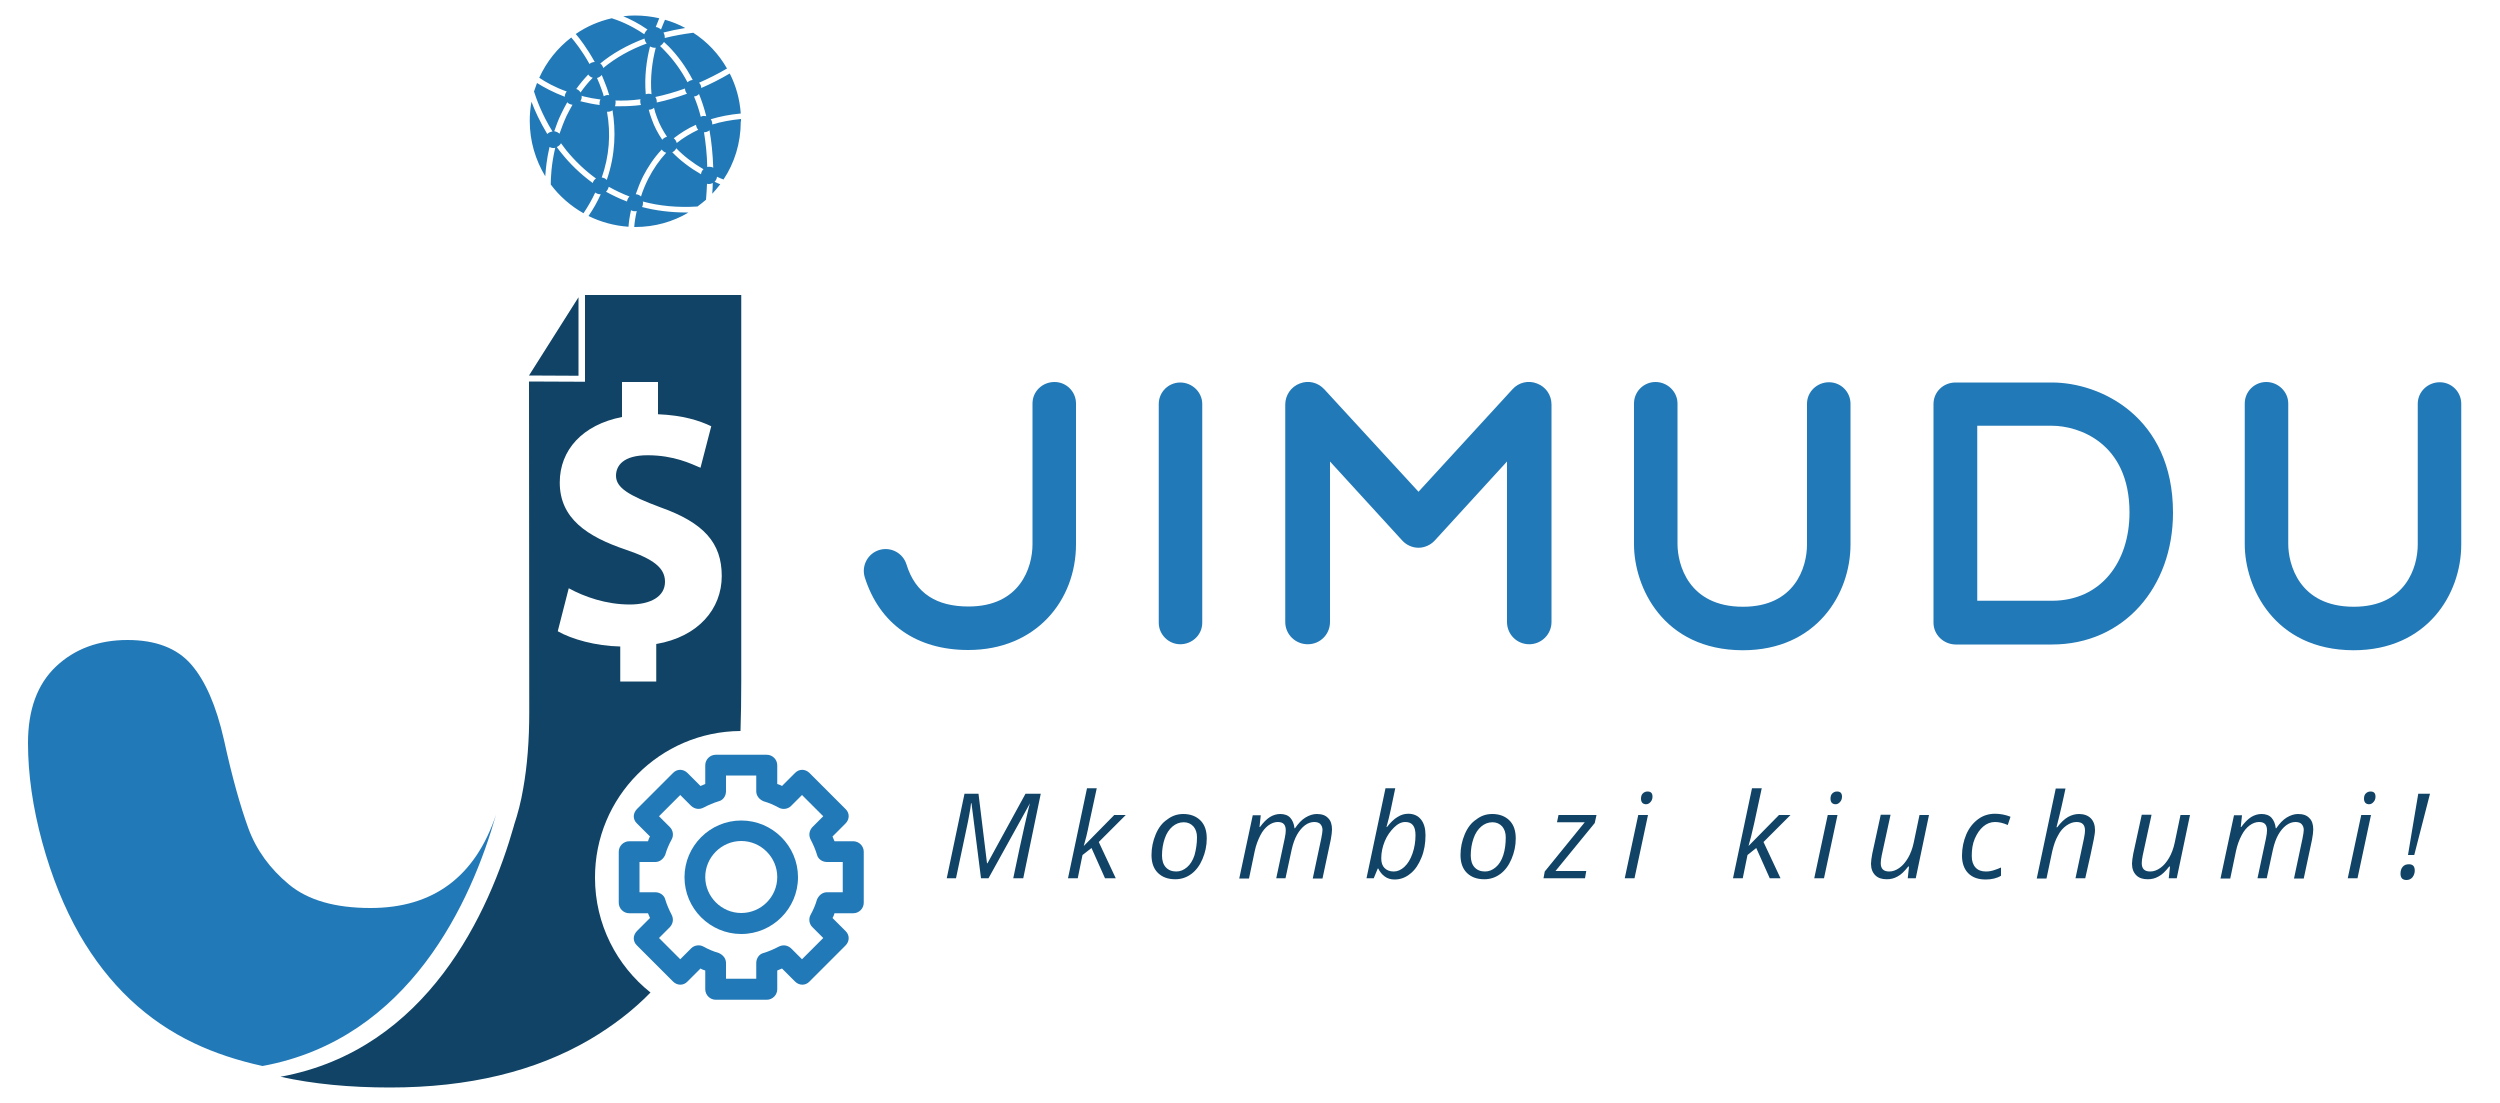 <?xml version="1.0" encoding="utf-8"?>
<!-- Generator: Adobe Illustrator 25.0.0, SVG Export Plug-In . SVG Version: 6.00 Build 0)  -->
<svg version="1.1" id="Layer_1" xmlns="http://www.w3.org/2000/svg" xmlns:xlink="http://www.w3.org/1999/xlink" x="0px" y="0px"
	 viewBox="0 0 1000 441.2" style="enable-background:new 0 0 1000 441.2;" xml:space="preserve">
<style type="text/css">
	.st0{fill:#2179B8;}
	.st1{fill:#104365;}
</style>
<g>
	<g>
		<g>
			<path class="st0" d="M341.3,336.5h-7.5c-0.2-0.6-0.6-1.3-0.8-1.9l5.2-5.2c1.7-1.7,1.7-4.2,0-5.8l-14.4-14.4
				c-1.7-1.7-4.2-1.7-5.8,0l-5.2,5.2c-0.6-0.4-1.3-0.6-1.9-0.8v-7.5c0-2.3-1.9-4.2-4.2-4.2h-20.4c-2.3,0-4.2,1.9-4.2,4.2v7.5
				c-0.6,0.2-1.3,0.6-1.9,0.8l-5.2-5.2c-1.7-1.7-4.2-1.7-5.8,0l-14.4,14.4c-0.8,0.8-1.3,1.9-1.3,2.9s0.4,2.1,1.3,2.9l5.2,5.2
				c-0.4,0.6-0.6,1.3-0.8,1.9h-7.5c-2.3,0-4.2,1.9-4.2,4.2v20.4c0,2.3,1.9,4.2,4.2,4.2h7.5c0.2,0.6,0.6,1.3,0.8,1.9l-5.2,5.2
				c-0.8,0.8-1.3,1.9-1.3,2.9c0,1,0.4,2.1,1.3,2.9l14.4,14.4c1.7,1.7,4.2,1.7,5.8,0l5.2-5.2c0.6,0.4,1.3,0.6,1.9,0.8v7.5
				c0,2.3,1.9,4.2,4.2,4.2h20.4c2.3,0,4.2-1.9,4.2-4.2v-7.5c0.6-0.2,1.3-0.6,1.9-0.8l5.2,5.2c1.7,1.7,4.2,1.7,5.8,0l14.4-14.4
				c1.7-1.7,1.7-4.2,0-5.8l-5.2-5.2c0.4-0.6,0.6-1.3,0.8-1.9h7.5c2.3,0,4.2-1.9,4.2-4.2v-20.4C345.5,338.4,343.6,336.5,341.3,336.5z
				 M337.1,356.9h-6.3c-1.9,0-3.3,1.3-4,2.9c-0.6,2.1-1.5,4.2-2.5,6c-1,1.7-0.6,3.8,0.6,5l4.4,4.4l-8.5,8.5l-4.4-4.4
				c-1.5-1.3-3.3-1.5-5-0.6c-1.9,1-4,1.9-6,2.5c-1.7,0.4-2.9,2.1-2.9,4v6.3h-12.1l0,0v-6.3c0-1.9-1.3-3.3-2.9-4
				c-2.1-0.6-4.2-1.5-6-2.5c-1.7-1-3.8-0.6-5,0.6l-4.4,4.4l-8.5-8.5l4.4-4.4c1.3-1.5,1.5-3.3,0.6-5c-1-1.9-1.9-4-2.5-6
				c-0.4-1.7-2.1-2.9-4-2.9h-6.3v-12.1h6.3c1.9,0,3.3-1.3,4-2.9c0.6-2.1,1.5-4.2,2.5-6c1-1.7,0.6-3.8-0.6-5l-4.4-4.4l8.5-8.5
				l4.4,4.4c1.5,1.3,3.3,1.5,5,0.6c1.9-1,4-1.9,6-2.5c1.7-0.4,2.9-2.1,2.9-4v-6.3h12.1v6.3c0,1.9,1.3,3.3,2.9,4
				c2.1,0.6,4.2,1.5,6,2.5c1.7,1,3.8,0.6,5-0.6l4.4-4.4l8.5,8.5l-4.4,4.4c-1.3,1.5-1.5,3.3-0.6,5c1,1.9,1.9,4,2.5,6
				c0.4,1.7,2.1,2.9,4,2.9h6.3V356.9L337.1,356.9z"/>
			<path class="st0" d="M296.5,328.2c-12.5,0-22.7,10.2-22.7,22.7c0,12.5,10.2,22.7,22.7,22.7s22.7-10.2,22.7-22.7
				S309,328.2,296.5,328.2z M296.5,365.2c-7.9,0-14.4-6.5-14.4-14.4c0-7.9,6.5-14.4,14.4-14.4s14.4,6.5,14.4,14.4
				C310.9,358.8,304.4,365.2,296.5,365.2z"/>
		</g>
	</g>
</g>
<g>
	<polygon class="st1" points="231.4,118.9 231.4,150.3 211.6,150.2 	"/>
	<path class="st1" d="M296.2,292.4c0.2-6.2,0.3-12.8,0.3-19.8l0-154.6H234v34.7l-22.4-0.1l0.1,132.3c0,11.3-0.8,21.4-2.4,30.4
		c-0.9,5.4-2.2,10.3-3.7,14.8c0,0,0,0.1,0,0.1c-9.8,34.5-34.5,89.7-93.4,100.5c13.1,2.9,27.7,4.3,43.8,4.3
		c31.4,0,58.1-6.4,80.1-19.3c9.1-5.4,17.2-11.6,24.1-18.7c-13.5-10.7-22.2-27.3-22.2-45.9C237.9,318.8,264,292.6,296.2,292.4z
		 M223.1,252.5l4.4-17.2c6.2,3.4,14.9,6.5,24.4,6.5c8.4,0,14.1-3.2,14.1-9.1c0-5.6-4.7-9.1-15.6-12.8c-15.7-5.3-26.5-12.6-26.5-26.9
		c0-13,9.1-23.1,24.9-26.2v-14h14.4v12.9c9.9,0.4,16.5,2.5,21.3,4.8l-4.3,16.6c-3.8-1.6-10.6-5-21.2-5c-9.6,0-12.6,4.1-12.6,8.2
		c0,4.8,5.1,7.9,17.7,12.6c17.5,6.2,24.6,14.3,24.6,27.5c0,13.1-9.3,24.3-26.2,27.2v15h-14.4v-14
		C238.3,258.4,228.7,255.7,223.1,252.5z"/>
</g>
<path class="st0" d="M198.4,325.9c-9.8,34.5-34.5,89.7-93.4,100.5c-10-2.2-19.1-5.2-27.3-9.1c-19-9-34.3-23.4-45.9-43.5
	c-6.1-10.7-11.1-23-14.9-36.9c-3.8-13.9-5.7-27.2-5.7-39.7c0-13.3,3.7-23.5,11.2-30.6c7.4-7,17-10.6,28.6-10.6
	c11.2,0,19.7,3.2,25.4,9.7c5.7,6.5,10.1,16.6,13.2,30.3c3.2,14.7,6.5,26.4,9.7,35.2c3.2,8.8,8.7,16.3,16.3,22.6
	c7.6,6.3,18.5,9.4,32.6,9.4C173.3,363.2,190.1,350.7,198.4,325.9z"/>
<path class="st0" d="M296.4,47.6c-4.1,0.4-7.9,1.1-11.5,2.2c0-0.1,0-0.1,0-0.2c0-0.7-0.2-1.4-0.6-1.9c3.6-1.1,7.6-1.9,12-2.3
	c-0.4-5.7-1.9-11.1-4.4-16c-3.9,2.3-7.7,4.2-11.4,5.8c0-0.8-0.3-1.5-0.9-2.1c3.6-1.6,7.3-3.4,11.2-5.7c-3.3-5.8-7.9-10.7-13.5-14.3
	c-4,0.5-7.8,1.2-11.4,2.1c0-0.1,0-0.2,0-0.3c0-0.7-0.2-1.3-0.5-1.9c2.7-0.7,5.6-1.3,8.7-1.8c-2.5-1.4-5.3-2.5-8.1-3.3
	c-0.5,1.1-1,2.4-1.6,3.9c-0.6-0.5-1.3-0.9-2.1-1c0.5-1.3,1-2.5,1.4-3.5c-3.1-0.7-6.4-1.1-9.7-1.1c-1.6,0-3.2,0.1-4.7,0.3
	c2.6,1.1,6.1,2.8,9.7,5.3c-0.6,0.5-1,1.1-1.3,1.9c-5.7-3.9-10.8-5.7-13-6.4c-5.2,1.2-10.1,3.3-14.4,6.3c1.5,1.7,4.5,5.6,7.6,11.2
	c0,0,0,0,0,0c-0.8,0-1.6,0.3-2.1,0.8c-3-5.4-6-9.1-7.3-10.6c-5.5,4.2-9.9,9.7-12.8,16.1c2.5,1.7,6.2,3.8,11,5.5
	c-0.5,0.6-0.8,1.3-0.8,2.1c-4.7-1.8-8.4-3.8-11.1-5.5c-0.4,1.1-0.8,2.2-1.2,3.4c0.9,2.8,3.1,9.1,7.4,16c-0.8,0.1-1.5,0.4-2.1,1
	c-3-5-5.1-9.6-6.3-12.9c-0.5,2.5-0.7,5.1-0.7,7.7c0,8.1,2.3,15.6,6.2,22.1c0.2-2.9,0.6-7,1.7-11.7c0.4,0.2,0.9,0.4,1.5,0.4
	c0.3,0,0.6,0,0.8-0.1c-1.6,6.7-1.8,12.2-1.8,14.7c3.5,4.7,8,8.6,13.1,11.5c1.8-2.7,3.4-5.5,4.7-8.3c0.5,0.4,1.2,0.7,2,0.7
	c0.1,0,0.1,0,0.2,0c-1.3,2.9-2.9,5.8-4.9,8.7c4.9,2.4,10.3,3.9,16,4.3c0.1-1.6,0.4-3.9,1-6.6c0.4,0.2,0.9,0.4,1.5,0.4
	c0.3,0,0.5,0,0.8-0.1c-0.6,2.6-0.9,4.8-1,6.4c0.1,0,0.3,0,0.4,0c7.8,0,15.1-2.1,21.3-5.8c-0.2,0-0.5,0-0.7,0
	c-6.6,0-12.6-0.8-17.9-2.2c0.3-0.5,0.4-1,0.4-1.6c0-0.2,0-0.4-0.1-0.6c6.7,1.8,14,2.5,21.9,2c1.2-0.9,2.3-1.8,3.4-2.7
	c0.2-2.2,0.3-4.3,0.4-6.4c0.2,0.1,0.5,0.1,0.8,0.1c0.6,0,1.1-0.2,1.5-0.4c0,1.4-0.1,2.8-0.2,4.3c1.1-1.2,2.2-2.5,3.2-3.8
	c-0.8-0.3-1.5-0.6-2.3-1c0.6-0.5,0.9-1.2,1-2c0.9,0.4,1.7,0.8,2.6,1.1c4.4-6.6,6.9-14.6,6.9-23.1C296.5,48.1,296.4,47.9,296.4,47.6z
	 M270.7,57.2c-0.2-0.8-0.6-1.4-1.2-1.9c2.6-2,5.5-3.9,8.9-5.4c0.1,0.8,0.4,1.5,0.9,2C276.2,53.4,273.3,55.1,270.7,57.2z M264.9,55.9
	c-1.7-2.5-3.2-5.3-4.2-8.2c-0.5-1.3-0.9-2.6-1.2-3.8c0.8,0,1.6-0.3,2.1-0.8c0.3,1.3,0.7,2.6,1.2,3.9c1,2.8,2.4,5.3,4,7.7
	C266,54.9,265.4,55.3,264.9,55.9z M242.7,72c-0.5-0.6-1.2-0.9-2-1c3-8.6,3.7-17.3,2.1-26.3c0.1,0,0.2,0,0.3,0c0.7,0,1.4-0.2,1.9-0.6
	C246.3,52,246.3,61.6,242.7,72z M235.3,29.8c0.4,0.6,1,1.1,1.8,1.3c-1.8,1.8-3.4,3.8-4.9,5.9c-0.4-0.7-1-1.2-1.7-1.4
	C231.9,33.6,233.5,31.7,235.3,29.8z M240.7,30c0.7,1.7,1.4,3.4,2.1,5.3c0.3,0.9,0.6,1.9,0.9,2.8c-0.2,0-0.3-0.1-0.5-0.1
	c-0.6,0-1.2,0.2-1.7,0.5c-0.2-0.8-0.5-1.7-0.8-2.5c-0.6-1.7-1.2-3.3-1.9-4.8C239.5,31,240.2,30.6,240.7,30z M232.6,38.3
	c0.3,0.1,0.7,0.2,1,0.3c2,0.5,4.2,0.9,6.6,1.2c-0.3,0.5-0.4,1-0.4,1.6c0,0.2,0,0.4,0.1,0.6c-2.5-0.3-4.8-0.8-6.9-1.3
	c-0.3-0.1-0.6-0.2-0.9-0.2c0.4-0.5,0.6-1.2,0.6-1.9C232.6,38.5,232.6,38.4,232.6,38.3z M246.1,40.2c3.1,0.1,6.5,0,10.1-0.5
	c-0.1,0.3-0.1,0.6-0.1,0.9c0,0.5,0.1,1,0.3,1.4c-3,0.4-5.8,0.5-8.5,0.5c-0.6,0-1.2,0-1.9,0c0.1-0.4,0.2-0.7,0.2-1.1
	C246.3,40.9,246.3,40.6,246.1,40.2z M260,18.6c0.6,0.3,1.2,0.5,1.9,0.5c0.2,0,0.3,0,0.4,0c-1.4,5.4-2.3,11.9-1.7,18.6
	c-0.4-0.2-0.8-0.2-1.2-0.2c-0.4,0-0.8,0.1-1.1,0.2C257.7,30.7,258.6,24.1,260,18.6z M274,35.4c0,0.8,0.3,1.5,0.8,2.1
	c-4.2,1.5-8.3,2.7-12.1,3.5c0-0.1,0-0.2,0-0.4c0-0.7-0.2-1.3-0.6-1.8C265.9,38,269.8,36.9,274,35.4z M280.3,46.7
	c-0.7-2.8-1.6-5.5-2.7-8.1c0.8-0.1,1.5-0.4,2-1c1.1,2.7,2.1,5.7,2.9,8.9c-0.3-0.1-0.5-0.1-0.8-0.1C281.2,46.3,280.7,46.5,280.3,46.7
	z M267.6,18.7c3.3,3.4,6.6,7.7,9.5,13.3c-0.8,0-1.5,0.4-2.1,0.9c-2.5-4.7-5.5-8.9-9.1-12.6c-0.6-0.7-1.3-1.3-1.9-1.9
	c0.7-0.4,1.2-1,1.6-1.6C266.2,17.4,266.9,18,267.6,18.7z M257.8,15.4c0.1,0.8,0.4,1.5,0.9,2c-6.6,2.4-12.4,5.7-17.4,9.8
	c-0.2-0.7-0.6-1.4-1.2-1.8C244.8,21.5,250.7,18.1,257.8,15.4z M226.9,40.9c0.5,0.6,1.3,0.9,2.1,1c-0.8,1.5-1.7,3-2.4,4.5
	c-1.1,2.4-2,4.8-2.8,7.1c-0.5-0.5-1.3-0.9-2.1-1c0.8-2.3,1.6-4.6,2.8-7C225.2,44,226,42.5,226.9,40.9z M224.7,61.4
	c-0.7-0.9-1.4-1.7-2-2.6c0.7-0.3,1.3-0.8,1.7-1.5c0.7,0.9,1.4,1.9,2.1,2.8c3.6,4.4,7.6,8.2,11.9,11.3c-0.6,0.4-1.1,1-1.3,1.8
	C232,69.5,227.9,65.4,224.7,61.4z M243.5,74.7c2.7,1.5,5.4,2.8,8.3,3.9c-0.5,0.5-0.9,1.2-1,2c-3-1.1-5.8-2.5-8.4-3.9
	C243,76.1,243.3,75.4,243.5,74.7z M256.4,78.6c-0.5-0.5-1.3-0.9-2.1-0.9c0.8-2.3,1.7-4.7,2.9-7.1c1.8-3.5,4.2-7.3,7.5-10.8
	c0.4,0.6,1,1.1,1.8,1.3c-2.8,3-5.2,6.5-7.2,10.4C258.1,73.9,257.1,76.3,256.4,78.6z M268.9,60.9c0.7-0.3,1.3-0.9,1.6-1.6
	c3,3.1,6.6,5.9,10.9,8.4c-0.6,0.5-0.9,1.2-1,2C275.9,67.1,272.1,64.2,268.9,60.9z M282.9,66.8c-0.1-4.9-0.6-9.5-1.3-13.9
	c0,0,0.1,0,0.1,0c0.8,0,1.5-0.3,2.1-0.8c0.8,4.5,1.3,9.5,1.5,15c-0.5-0.3-1-0.4-1.6-0.4C283.4,66.7,283.2,66.7,282.9,66.8z"/>
<g>
	<path class="st0" d="M345.9,230.9c-1.4-4.6,1.2-9.5,5.8-10.9c4.6-1.4,9.5,1.2,10.9,5.8c3.6,11.7,12.2,16.8,24.8,16.8
		c20.7,0,25.6-15.7,25.6-24.9v-56.3c0-4.8,3.9-8.6,8.8-8.6c4.8,0,8.6,3.9,8.6,8.6v56.3c0,22.5-16,42.3-43.1,42.3
		C366.6,260,351.8,249.6,345.9,230.9z"/>
	<path class="st0" d="M463.5,249.1v-87.5c0-4.8,3.9-8.6,8.6-8.6c4.8,0,8.8,3.9,8.8,8.6v87.5c0,4.8-4,8.6-8.8,8.6
		C467.4,257.7,463.5,253.8,463.5,249.1z"/>
	<path class="st0" d="M514.1,248.8v-87c0-3.7,2.3-7.1,5.8-8.4c3.5-1.4,7.3-0.4,9.8,2.3l37.7,41l37.6-41c2.4-2.7,6.3-3.7,9.8-2.3
		c3.5,1.3,5.8,4.6,5.8,8.4v87c0,4.9-4,8.9-8.9,8.9c-5,0-8.9-4-8.9-8.9v-64.2L574,216.1c-1.7,1.9-4.2,3-6.6,3c-2.6,0-5-1.2-6.6-3
		l-28.8-31.5v64.2c0,4.9-3.9,8.9-8.9,8.9C518.1,257.7,514.1,253.7,514.1,248.8z"/>
	<path class="st0" d="M653.6,217.7v-56.3c0-4.8,3.9-8.6,8.6-8.6c4.8,0,8.8,3.9,8.8,8.6v56.2c0,7.9,4.2,25.1,26.2,25.1
		c20.7,0,25.6-15.7,25.6-24.9v-56.3c0-4.8,4-8.6,8.8-8.6c4.8,0,8.6,3.9,8.6,8.6v56.3c0,19.9-13.7,42.3-43.1,42.3
		C665.1,260,653.6,234.7,653.6,217.7z"/>
	<path class="st0" d="M773.4,249.1v-87.5c0-4.8,3.9-8.6,8.8-8.6h38.6c19.4,0,48.4,13.7,48.4,52.1c0,29.8-19.7,52.7-48.4,52.7h-38.6
		C777.3,257.7,773.4,253.8,773.4,249.1z M820.8,240.3c19.4,0,31-15.3,31-35.3c0-28.1-20.6-34.7-31-34.7h-29.9v70H820.8z"/>
	<path class="st0" d="M897.9,217.7v-56.3c0-4.8,3.9-8.6,8.6-8.6c4.8,0,8.8,3.9,8.8,8.6v56.2c0,7.9,4.2,25.1,26.2,25.1
		c20.7,0,25.6-15.7,25.6-24.9v-56.3c0-4.8,4-8.6,8.8-8.6c4.8,0,8.6,3.9,8.6,8.6v56.3c0,19.9-13.7,42.3-43.1,42.3
		C909.5,260,897.9,234.7,897.9,217.7z"/>
</g>
<g>
	<path class="st1" d="M392.4,351.3l-3.8-30h-0.2c-0.1,1.1-0.3,2.6-0.7,4.6s-0.6,3.5-0.9,4.6l-4.4,20.8h-3.7l7.1-33.8h5.6l3.4,27.8
		h0.2l15.2-27.8h6.1l-7,33.8h-4c1.9-9.1,3.4-16.1,4.5-20.9s1.8-7.9,2.2-9.1H412l-16.6,30H392.4z"/>
	<path class="st1" d="M433.5,338.4l12.2-12.4h4.6l-10.8,10.8l6.8,14.5H442l-5.4-12.1L433,342l-1.9,9.3h-3.9l7.6-36h3.9
		c-1.1,5.2-2.1,9.8-3,13.9C434.9,333.3,434.1,336.4,433.5,338.4L433.5,338.4z"/>
	<path class="st1" d="M473.3,325.6c2.9,0,5.2,0.9,6.9,2.6c1.7,1.7,2.5,4.1,2.5,7.2c0,2.9-0.6,5.6-1.7,8.2c-1.1,2.6-2.6,4.6-4.5,6
		c-1.9,1.4-4,2.1-6.4,2.1c-3,0-5.3-0.9-7-2.6c-1.7-1.7-2.5-4.1-2.5-7.1c0-2.9,0.6-5.7,1.7-8.3s2.6-4.6,4.6-5.9
		C468.8,326.3,471,325.6,473.3,325.6z M478.8,334.9c0-1.8-0.5-3.2-1.4-4.3c-1-1.1-2.3-1.7-3.9-1.7c-1.7,0-3.2,0.6-4.5,1.7
		c-1.3,1.1-2.4,2.7-3.1,4.8c-0.7,2-1.1,4.3-1.1,6.8c0,2,0.5,3.6,1.5,4.7c1,1.1,2.4,1.7,4.2,1.7c1.6,0,3-0.6,4.3-1.7s2.3-2.7,3-4.8
		C478.4,339.9,478.8,337.5,478.8,334.9z"/>
	<path class="st1" d="M510.5,351.3l3.4-16c0.3-1.4,0.4-2.5,0.4-3.1c0-1.1-0.2-1.9-0.7-2.5c-0.5-0.6-1.3-0.9-2.5-0.9
		c-1.3,0-2.6,0.5-3.8,1.4s-2.3,2.2-3.2,4s-1.7,3.8-2.2,6.2l-2.3,11h-3.9l5.4-25.3h3.2l-0.5,4.7h0.2c1.3-1.8,2.7-3.2,4-4
		c1.3-0.8,2.7-1.2,4.1-1.2c1.7,0,3.1,0.5,4,1.5c0.9,1,1.5,2.4,1.7,4.2h0.2c1.3-1.9,2.7-3.4,4.2-4.3c1.5-0.9,3-1.4,4.5-1.4
		c2,0,3.5,0.5,4.5,1.6c1.1,1,1.6,2.6,1.6,4.6c0,1-0.2,2.4-0.5,4.1l-3.3,15.5h-3.9l3.4-16c0.3-1.6,0.5-2.7,0.5-3.4
		c0-1-0.3-1.7-0.8-2.3c-0.5-0.6-1.4-0.9-2.5-0.9c-1.2,0-2.5,0.4-3.7,1.3c-1.2,0.9-2.3,2.2-3.2,3.8c-0.9,1.6-1.6,3.6-2.1,5.8
		l-2.5,11.6H510.5z"/>
	<path class="st1" d="M557.8,351.8c-1.5,0-2.8-0.4-3.9-1.2s-2-1.9-2.6-3.2h-0.2l-1.6,3.9h-2.9l7.6-36h3.9c-0.8,3.7-1.4,6.6-1.8,8.6
		c-0.4,2-1,4.3-1.7,6.9h0.2c1.4-1.8,2.8-3.2,4.2-4c1.4-0.9,2.8-1.3,4.3-1.3c2.2,0,3.9,0.8,5.1,2.3c1.2,1.5,1.8,3.6,1.8,6.3
		c0,3.2-0.5,6.2-1.6,8.9c-1.1,2.7-2.5,4.9-4.4,6.4C562.3,351,560.2,351.8,557.8,351.8z M562.1,328.8c-1.5,0-3,0.7-4.5,2.2
		c-1.5,1.5-2.8,3.3-3.7,5.5c-0.9,2.2-1.4,4.5-1.4,6.8c0,1.7,0.4,3,1.3,3.9c0.9,0.9,2.1,1.4,3.7,1.4c1.5,0,2.9-0.6,4.3-1.9
		c1.3-1.2,2.4-3,3.2-5.3c0.8-2.3,1.2-4.8,1.2-7.3C566.2,330.5,564.9,328.8,562.1,328.8z"/>
	<path class="st1" d="M596.9,325.6c2.9,0,5.2,0.9,6.9,2.6c1.7,1.7,2.5,4.1,2.5,7.2c0,2.9-0.6,5.6-1.7,8.2c-1.1,2.6-2.6,4.6-4.5,6
		s-4,2.1-6.4,2.1c-3,0-5.3-0.9-7-2.6c-1.7-1.7-2.5-4.1-2.5-7.1c0-2.9,0.6-5.7,1.7-8.3c1.1-2.6,2.6-4.6,4.6-5.9
		C592.4,326.3,594.5,325.6,596.9,325.6z M602.3,334.9c0-1.8-0.5-3.2-1.4-4.3c-1-1.1-2.3-1.7-3.9-1.7c-1.7,0-3.2,0.6-4.5,1.7
		c-1.3,1.1-2.4,2.7-3.1,4.8c-0.7,2-1.1,4.3-1.1,6.8c0,2,0.5,3.6,1.5,4.7c1,1.1,2.4,1.7,4.2,1.7c1.6,0,3-0.6,4.3-1.7
		c1.3-1.1,2.3-2.7,3-4.8C602,339.9,602.3,337.5,602.3,334.9z"/>
	<path class="st1" d="M634,351.3h-16.6l0.5-2.7l16-19.7h-11.1l0.6-2.9h15.2l-0.7,3.2l-15.7,19.2h12.3L634,351.3z"/>
	<path class="st1" d="M653.8,351.3h-3.9l5.4-25.3h3.9L653.8,351.3z M656.4,319.5c0-0.9,0.2-1.6,0.7-2.1c0.5-0.5,1.1-0.8,1.9-0.8
		c1.4,0,2,0.7,2,2.1c0,0.8-0.3,1.6-0.8,2.1c-0.5,0.6-1.1,0.9-1.8,0.9c-0.6,0-1.1-0.2-1.5-0.6C656.6,320.7,656.4,320.2,656.4,319.5z"
		/>
	<path class="st1" d="M699.4,338.4l12.2-12.4h4.6l-10.8,10.8l6.8,14.5h-4.3l-5.4-12.1l-3.5,2.8l-1.9,9.3h-3.9l7.6-36h3.9
		c-1.1,5.2-2.1,9.8-3,13.9C700.8,333.3,700,336.4,699.4,338.4L699.4,338.4z"/>
	<path class="st1" d="M729.6,351.3h-3.9l5.4-25.3h3.9L729.6,351.3z M732.2,319.5c0-0.9,0.2-1.6,0.7-2.1c0.5-0.5,1.1-0.8,1.9-0.8
		c1.4,0,2,0.7,2,2.1c0,0.8-0.3,1.6-0.8,2.1c-0.5,0.6-1.1,0.9-1.8,0.9c-0.6,0-1.1-0.2-1.5-0.6C732.4,320.7,732.2,320.2,732.2,319.5z"
		/>
	<path class="st1" d="M756.2,326l-3.5,16.1c-0.3,1.4-0.4,2.4-0.4,3.2c0,2.2,1.1,3.3,3.4,3.3c1.4,0,2.7-0.5,4-1.4
		c1.3-0.9,2.5-2.3,3.5-4c1-1.7,1.8-3.8,2.3-6.2l2.3-11h3.8l-5.3,25.3h-3.2l0.5-4.7h-0.3c-1.5,1.9-2.9,3.3-4.3,4
		c-1.4,0.8-2.8,1.1-4.3,1.1c-2,0-3.5-0.5-4.6-1.6c-1.1-1.1-1.7-2.6-1.7-4.6c0-1,0.2-2.3,0.5-4l3.4-15.6H756.2z"/>
	<path class="st1" d="M794.3,351.8c-3,0-5.3-0.8-7-2.5c-1.6-1.6-2.5-4-2.5-7c0-3.1,0.6-5.9,1.7-8.5c1.1-2.6,2.7-4.6,4.7-6.1
		c2-1.5,4.3-2.2,6.8-2.2c2.1,0,4.2,0.4,6.2,1.2l-1.1,3.3c-1.8-0.8-3.5-1.2-5.1-1.2c-1.7,0-3.3,0.6-4.7,1.8c-1.4,1.2-2.5,2.8-3.4,4.9
		s-1.2,4.4-1.2,6.9c0,2,0.5,3.5,1.5,4.6c1,1.1,2.4,1.6,4.2,1.6c1.1,0,2.2-0.2,3.1-0.5c1-0.3,2-0.7,2.9-1.1v3.3
		C798.8,351.3,796.6,351.8,794.3,351.8z"/>
	<path class="st1" d="M830.2,351.3l3.4-16c0.3-1.4,0.4-2.5,0.4-3.1c0-2.3-1.1-3.4-3.4-3.4c-1.4,0-2.7,0.5-4,1.4
		c-1.3,0.9-2.5,2.2-3.4,4c-1,1.7-1.7,3.8-2.3,6.3l-2.3,10.9h-3.9l7.6-36h3.9c-0.3,1.3-0.5,2.5-0.8,3.7s-0.5,2.4-0.8,3.6
		c-0.3,1.2-0.6,2.5-0.9,3.8c-0.3,1.3-0.7,2.8-1.1,4.4h0.3c1.4-1.9,2.9-3.3,4.3-4.1c1.4-0.8,2.9-1.2,4.4-1.2c2,0,3.6,0.6,4.7,1.7
		c1.1,1.1,1.7,2.7,1.7,4.7c0,1-0.2,2.2-0.5,3.8c-0.6,3-1.7,8.2-3.4,15.5H830.2z"/>
	<path class="st1" d="M860.6,326l-3.5,16.1c-0.3,1.4-0.4,2.4-0.4,3.2c0,2.2,1.1,3.3,3.4,3.3c1.4,0,2.7-0.5,4-1.4
		c1.3-0.9,2.5-2.3,3.5-4c1-1.7,1.8-3.8,2.3-6.2l2.3-11h3.8l-5.3,25.3h-3.2l0.5-4.7h-0.3c-1.5,1.9-2.9,3.3-4.3,4
		c-1.4,0.8-2.8,1.1-4.3,1.1c-2,0-3.5-0.5-4.6-1.6c-1.1-1.1-1.7-2.6-1.7-4.6c0-1,0.2-2.3,0.5-4l3.4-15.6H860.6z"/>
	<path class="st1" d="M903,351.3l3.4-16c0.3-1.4,0.4-2.5,0.4-3.1c0-1.1-0.2-1.9-0.7-2.5c-0.5-0.6-1.3-0.9-2.5-0.9
		c-1.3,0-2.6,0.5-3.8,1.4s-2.3,2.2-3.2,4c-0.9,1.7-1.7,3.8-2.2,6.2l-2.3,11h-3.9l5.4-25.3h3.2l-0.5,4.7h0.2c1.3-1.8,2.7-3.2,4-4
		c1.3-0.8,2.7-1.2,4.1-1.2c1.7,0,3.1,0.5,4,1.5c0.9,1,1.5,2.4,1.7,4.2h0.2c1.3-1.9,2.7-3.4,4.2-4.3c1.5-0.9,3-1.4,4.5-1.4
		c2,0,3.5,0.5,4.5,1.6c1.1,1,1.6,2.6,1.6,4.6c0,1-0.2,2.4-0.5,4.1l-3.3,15.5h-3.9l3.4-16c0.3-1.6,0.5-2.7,0.5-3.4
		c0-1-0.3-1.7-0.8-2.3c-0.5-0.6-1.4-0.9-2.5-0.9c-1.2,0-2.5,0.4-3.7,1.3c-1.2,0.9-2.3,2.2-3.2,3.8c-0.9,1.6-1.6,3.6-2.1,5.8
		l-2.5,11.6H903z"/>
	<path class="st1" d="M943,351.3h-3.9l5.4-25.3h3.9L943,351.3z M945.6,319.5c0-0.9,0.2-1.6,0.7-2.1c0.5-0.5,1.1-0.8,1.9-0.8
		c1.4,0,2,0.7,2,2.1c0,0.8-0.3,1.6-0.8,2.1c-0.5,0.6-1.1,0.9-1.8,0.9c-0.6,0-1.1-0.2-1.5-0.6C945.8,320.7,945.6,320.2,945.6,319.5z"
		/>
	<path class="st1" d="M960.2,349.5c0-1.2,0.3-2.1,0.9-2.8c0.6-0.7,1.4-1,2.5-1c0.7,0,1.3,0.2,1.7,0.6c0.4,0.4,0.6,1.1,0.6,1.9
		c0,1-0.3,1.9-0.9,2.7c-0.6,0.7-1.4,1.1-2.4,1.1c-0.8,0-1.3-0.2-1.8-0.6C960.4,350.9,960.2,350.3,960.2,349.5z M972,317.5l-6.3,24.5
		h-2.5c0.8-4.7,2.1-12.9,4.1-24.5H972z"/>
</g>
</svg>
